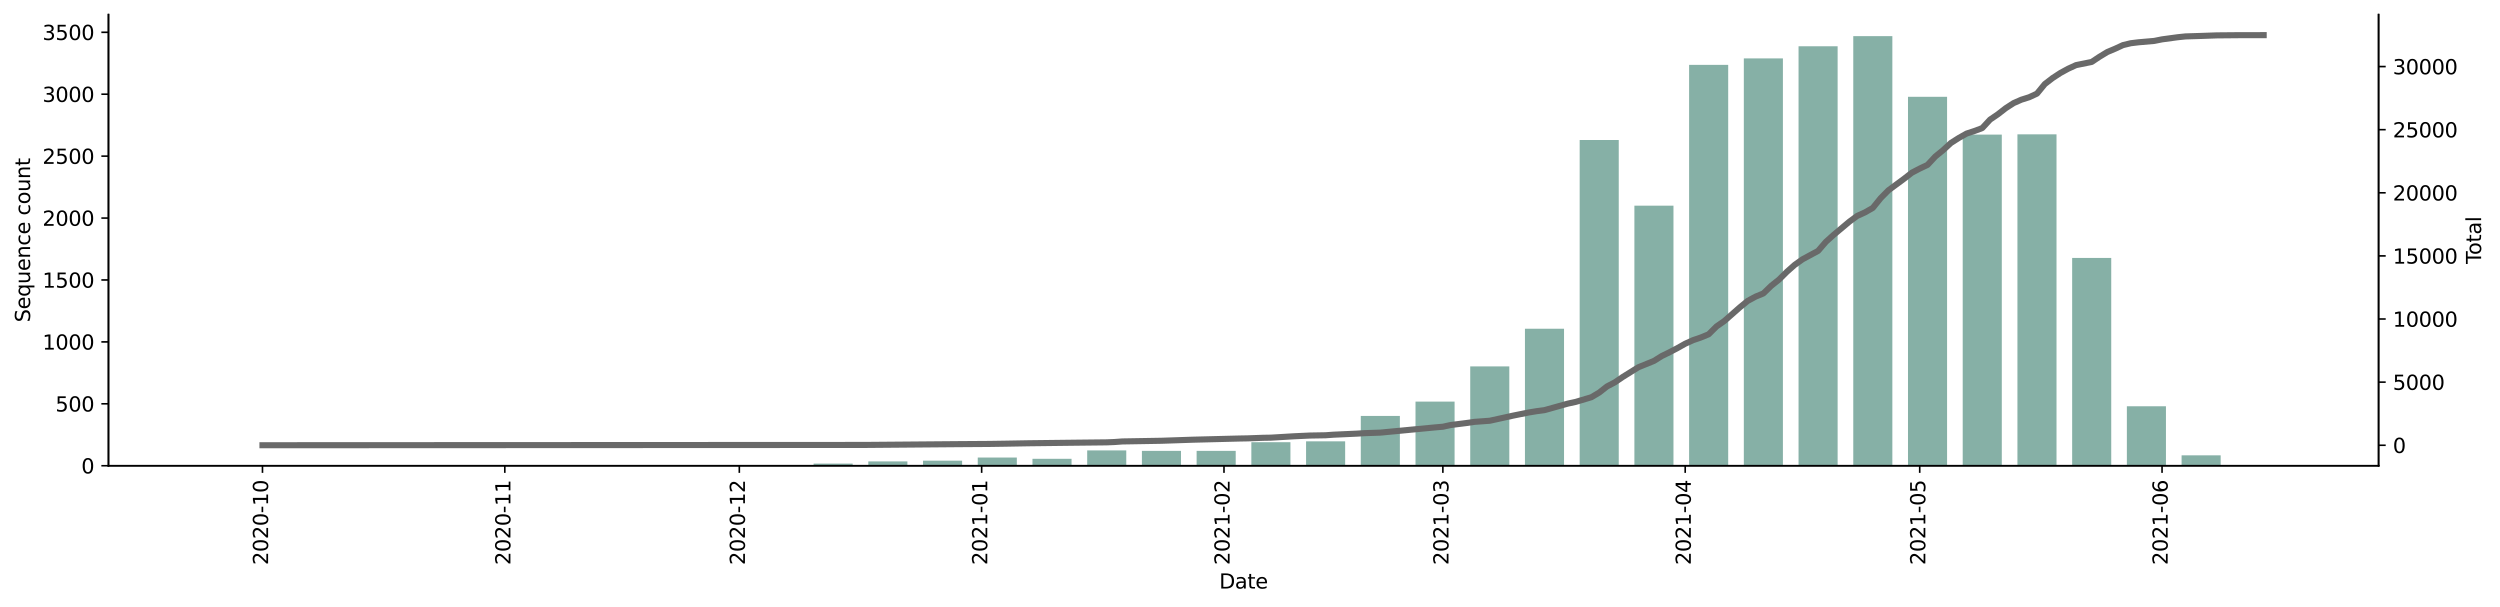 <?xml version="1.0" encoding="utf-8" standalone="no"?>
<!DOCTYPE svg PUBLIC "-//W3C//DTD SVG 1.1//EN"
  "http://www.w3.org/Graphics/SVG/1.1/DTD/svg11.dtd">
<svg height="298.621pt" version="1.1" viewBox="0 0 1229.019 298.621" width="1229.019pt" xmlns="http://www.w3.org/2000/svg" xmlns:xlink="http://www.w3.org/1999/xlink">
 <defs>
  <style type="text/css">*{stroke-linecap:butt;stroke-linejoin:round;}</style>
 </defs>
 <g id="figure_1">
  <g id="patch_1">
   <path d="M 0 298.621 
L 1229.019 298.621 
L 1229.019 0 
L 0 0 
z
" style="fill:#ffffff;"/>
  </g>
  <g id="axes_1">
   <g id="patch_2">
    <path d="M 53.328 228.96 
L 1169.328 228.96 
L 1169.328 7.2 
L 53.328 7.2 
z
" style="fill:#ffffff;"/>
   </g>
   <g id="patch_3">
    <path clip-path="url(#p6e63b4d09f)" d="M 104.055 228.96 
L 123.27 228.96 
L 123.27 228.899 
L 104.055 228.899 
z
" style="fill:#86b0a6;"/>
   </g>
   <g id="patch_4">
    <path clip-path="url(#p6e63b4d09f)" d="M 157.857 228.96 
L 177.072 228.96 
L 177.072 228.899 
L 157.857 228.899 
z
" style="fill:#86b0a6;"/>
   </g>
   <g id="patch_5">
    <path clip-path="url(#p6e63b4d09f)" d="M 211.659 228.96 
L 230.874 228.96 
L 230.874 228.899 
L 211.659 228.899 
z
" style="fill:#86b0a6;"/>
   </g>
   <g id="patch_6">
    <path clip-path="url(#p6e63b4d09f)" d="M 238.56 228.96 
L 257.774 228.96 
L 257.774 228.899 
L 238.56 228.899 
z
" style="fill:#86b0a6;"/>
   </g>
   <g id="patch_7">
    <path clip-path="url(#p6e63b4d09f)" d="M 292.361 228.96 
L 311.576 228.96 
L 311.576 228.777 
L 292.361 228.777 
z
" style="fill:#86b0a6;"/>
   </g>
   <g id="patch_8">
    <path clip-path="url(#p6e63b4d09f)" d="M 346.163 228.96 
L 365.378 228.96 
L 365.378 228.838 
L 346.163 228.838 
z
" style="fill:#86b0a6;"/>
   </g>
   <g id="patch_9">
    <path clip-path="url(#p6e63b4d09f)" d="M 373.064 228.96 
L 392.279 228.96 
L 392.279 228.838 
L 373.064 228.838 
z
" style="fill:#86b0a6;"/>
   </g>
   <g id="patch_10">
    <path clip-path="url(#p6e63b4d09f)" d="M 399.964 228.96 
L 419.179 228.96 
L 419.179 227.925 
L 399.964 227.925 
z
" style="fill:#86b0a6;"/>
   </g>
   <g id="patch_11">
    <path clip-path="url(#p6e63b4d09f)" d="M 426.865 228.96 
L 446.08 228.96 
L 446.08 226.829 
L 426.865 226.829 
z
" style="fill:#86b0a6;"/>
   </g>
   <g id="patch_12">
    <path clip-path="url(#p6e63b4d09f)" d="M 453.766 228.96 
L 472.981 228.96 
L 472.981 226.464 
L 453.766 226.464 
z
" style="fill:#86b0a6;"/>
   </g>
   <g id="patch_13">
    <path clip-path="url(#p6e63b4d09f)" d="M 480.667 228.96 
L 499.882 228.96 
L 499.882 224.942 
L 480.667 224.942 
z
" style="fill:#86b0a6;"/>
   </g>
   <g id="patch_14">
    <path clip-path="url(#p6e63b4d09f)" d="M 507.568 228.96 
L 526.783 228.96 
L 526.783 225.551 
L 507.568 225.551 
z
" style="fill:#86b0a6;"/>
   </g>
   <g id="patch_15">
    <path clip-path="url(#p6e63b4d09f)" d="M 534.469 228.96 
L 553.683 228.96 
L 553.683 221.411 
L 534.469 221.411 
z
" style="fill:#86b0a6;"/>
   </g>
   <g id="patch_16">
    <path clip-path="url(#p6e63b4d09f)" d="M 561.369 228.96 
L 580.584 228.96 
L 580.584 221.654 
L 561.369 221.654 
z
" style="fill:#86b0a6;"/>
   </g>
   <g id="patch_17">
    <path clip-path="url(#p6e63b4d09f)" d="M 588.27 228.96 
L 607.485 228.96 
L 607.485 221.654 
L 588.27 221.654 
z
" style="fill:#86b0a6;"/>
   </g>
   <g id="patch_18">
    <path clip-path="url(#p6e63b4d09f)" d="M 615.171 228.96 
L 634.386 228.96 
L 634.386 217.392 
L 615.171 217.392 
z
" style="fill:#86b0a6;"/>
   </g>
   <g id="patch_19">
    <path clip-path="url(#p6e63b4d09f)" d="M 642.072 228.96 
L 661.287 228.96 
L 661.287 216.966 
L 642.072 216.966 
z
" style="fill:#86b0a6;"/>
   </g>
   <g id="patch_20">
    <path clip-path="url(#p6e63b4d09f)" d="M 668.973 228.96 
L 688.188 228.96 
L 688.188 204.485 
L 668.973 204.485 
z
" style="fill:#86b0a6;"/>
   </g>
   <g id="patch_21">
    <path clip-path="url(#p6e63b4d09f)" d="M 695.874 228.96 
L 715.088 228.96 
L 715.088 197.423 
L 695.874 197.423 
z
" style="fill:#86b0a6;"/>
   </g>
   <g id="patch_22">
    <path clip-path="url(#p6e63b4d09f)" d="M 722.774 228.96 
L 741.989 228.96 
L 741.989 180.133 
L 722.774 180.133 
z
" style="fill:#86b0a6;"/>
   </g>
   <g id="patch_23">
    <path clip-path="url(#p6e63b4d09f)" d="M 749.675 228.96 
L 768.89 228.96 
L 768.89 161.624 
L 749.675 161.624 
z
" style="fill:#86b0a6;"/>
   </g>
   <g id="patch_24">
    <path clip-path="url(#p6e63b4d09f)" d="M 776.576 228.96 
L 795.791 228.96 
L 795.791 68.84 
L 776.576 68.84 
z
" style="fill:#86b0a6;"/>
   </g>
   <g id="patch_25">
    <path clip-path="url(#p6e63b4d09f)" d="M 803.477 228.96 
L 822.692 228.96 
L 822.692 101.108 
L 803.477 101.108 
z
" style="fill:#86b0a6;"/>
   </g>
   <g id="patch_26">
    <path clip-path="url(#p6e63b4d09f)" d="M 830.378 228.96 
L 849.593 228.96 
L 849.593 31.885 
L 830.378 31.885 
z
" style="fill:#86b0a6;"/>
   </g>
   <g id="patch_27">
    <path clip-path="url(#p6e63b4d09f)" d="M 857.279 228.96 
L 876.493 228.96 
L 876.493 28.719 
L 857.279 28.719 
z
" style="fill:#86b0a6;"/>
   </g>
   <g id="patch_28">
    <path clip-path="url(#p6e63b4d09f)" d="M 884.179 228.96 
L 903.394 228.96 
L 903.394 22.752 
L 884.179 22.752 
z
" style="fill:#86b0a6;"/>
   </g>
   <g id="patch_29">
    <path clip-path="url(#p6e63b4d09f)" d="M 911.08 228.96 
L 930.295 228.96 
L 930.295 17.76 
L 911.08 17.76 
z
" style="fill:#86b0a6;"/>
   </g>
   <g id="patch_30">
    <path clip-path="url(#p6e63b4d09f)" d="M 937.981 228.96 
L 957.196 228.96 
L 957.196 47.592 
L 937.981 47.592 
z
" style="fill:#86b0a6;"/>
   </g>
   <g id="patch_31">
    <path clip-path="url(#p6e63b4d09f)" d="M 964.882 228.96 
L 984.097 228.96 
L 984.097 66.161 
L 964.882 66.161 
z
" style="fill:#86b0a6;"/>
   </g>
   <g id="patch_32">
    <path clip-path="url(#p6e63b4d09f)" d="M 991.783 228.96 
L 1010.998 228.96 
L 1010.998 66.04 
L 991.783 66.04 
z
" style="fill:#86b0a6;"/>
   </g>
   <g id="patch_33">
    <path clip-path="url(#p6e63b4d09f)" d="M 1018.683 228.96 
L 1037.898 228.96 
L 1037.898 126.8 
L 1018.683 126.8 
z
" style="fill:#86b0a6;"/>
   </g>
   <g id="patch_34">
    <path clip-path="url(#p6e63b4d09f)" d="M 1045.584 228.96 
L 1064.799 228.96 
L 1064.799 199.737 
L 1045.584 199.737 
z
" style="fill:#86b0a6;"/>
   </g>
   <g id="patch_35">
    <path clip-path="url(#p6e63b4d09f)" d="M 1072.485 228.96 
L 1091.7 228.96 
L 1091.7 223.846 
L 1072.485 223.846 
z
" style="fill:#86b0a6;"/>
   </g>
   <g id="patch_36">
    <path clip-path="url(#p6e63b4d09f)" d="M 1099.386 228.96 
L 1118.601 228.96 
L 1118.601 228.899 
L 1099.386 228.899 
z
" style="fill:#86b0a6;"/>
   </g>
   <g id="matplotlib.axis_1">
    <g id="xtick_1">
     <g id="line2d_1">
      <defs>
       <path d="M 0 0 
L 0 3.5 
" id="mfb4fea7444" style="stroke:#000000;stroke-width:0.8;"/>
      </defs>
      <g>
       <use style="stroke:#000000;stroke-width:0.8;" x="129.035" xlink:href="#mfb4fea7444" y="228.96"/>
      </g>
     </g>
     <g id="text_1">
      <!-- 2020-10 -->
      <g transform="translate(131.794 277.743)rotate(-90)scale(0.1 -0.1)">
       <defs>
        <path d="M 1228 531 
L 3431 531 
L 3431 0 
L 469 0 
L 469 531 
Q 828 903 1448 1529 
Q 2069 2156 2228 2338 
Q 2531 2678 2651 2914 
Q 2772 3150 2772 3378 
Q 2772 3750 2511 3984 
Q 2250 4219 1831 4219 
Q 1534 4219 1204 4116 
Q 875 4013 500 3803 
L 500 4441 
Q 881 4594 1212 4672 
Q 1544 4750 1819 4750 
Q 2544 4750 2975 4387 
Q 3406 4025 3406 3419 
Q 3406 3131 3298 2873 
Q 3191 2616 2906 2266 
Q 2828 2175 2409 1742 
Q 1991 1309 1228 531 
z
" id="DejaVuSans-32" transform="scale(0.016)"/>
        <path d="M 2034 4250 
Q 1547 4250 1301 3770 
Q 1056 3291 1056 2328 
Q 1056 1369 1301 889 
Q 1547 409 2034 409 
Q 2525 409 2770 889 
Q 3016 1369 3016 2328 
Q 3016 3291 2770 3770 
Q 2525 4250 2034 4250 
z
M 2034 4750 
Q 2819 4750 3233 4129 
Q 3647 3509 3647 2328 
Q 3647 1150 3233 529 
Q 2819 -91 2034 -91 
Q 1250 -91 836 529 
Q 422 1150 422 2328 
Q 422 3509 836 4129 
Q 1250 4750 2034 4750 
z
" id="DejaVuSans-30" transform="scale(0.016)"/>
        <path d="M 313 2009 
L 1997 2009 
L 1997 1497 
L 313 1497 
L 313 2009 
z
" id="DejaVuSans-2d" transform="scale(0.016)"/>
        <path d="M 794 531 
L 1825 531 
L 1825 4091 
L 703 3866 
L 703 4441 
L 1819 4666 
L 2450 4666 
L 2450 531 
L 3481 531 
L 3481 0 
L 794 0 
L 794 531 
z
" id="DejaVuSans-31" transform="scale(0.016)"/>
       </defs>
       <use xlink:href="#DejaVuSans-32"/>
       <use x="63.623" xlink:href="#DejaVuSans-30"/>
       <use x="127.246" xlink:href="#DejaVuSans-32"/>
       <use x="190.869" xlink:href="#DejaVuSans-30"/>
       <use x="254.492" xlink:href="#DejaVuSans-2d"/>
       <use x="290.576" xlink:href="#DejaVuSans-31"/>
       <use x="354.199" xlink:href="#DejaVuSans-30"/>
      </g>
     </g>
    </g>
    <g id="xtick_2">
     <g id="line2d_2">
      <g>
       <use style="stroke:#000000;stroke-width:0.8;" x="248.167" xlink:href="#mfb4fea7444" y="228.96"/>
      </g>
     </g>
     <g id="text_2">
      <!-- 2020-11 -->
      <g transform="translate(250.926 277.743)rotate(-90)scale(0.1 -0.1)">
       <use xlink:href="#DejaVuSans-32"/>
       <use x="63.623" xlink:href="#DejaVuSans-30"/>
       <use x="127.246" xlink:href="#DejaVuSans-32"/>
       <use x="190.869" xlink:href="#DejaVuSans-30"/>
       <use x="254.492" xlink:href="#DejaVuSans-2d"/>
       <use x="290.576" xlink:href="#DejaVuSans-31"/>
       <use x="354.199" xlink:href="#DejaVuSans-31"/>
      </g>
     </g>
    </g>
    <g id="xtick_3">
     <g id="line2d_3">
      <g>
       <use style="stroke:#000000;stroke-width:0.8;" x="363.456" xlink:href="#mfb4fea7444" y="228.96"/>
      </g>
     </g>
     <g id="text_3">
      <!-- 2020-12 -->
      <g transform="translate(366.216 277.743)rotate(-90)scale(0.1 -0.1)">
       <use xlink:href="#DejaVuSans-32"/>
       <use x="63.623" xlink:href="#DejaVuSans-30"/>
       <use x="127.246" xlink:href="#DejaVuSans-32"/>
       <use x="190.869" xlink:href="#DejaVuSans-30"/>
       <use x="254.492" xlink:href="#DejaVuSans-2d"/>
       <use x="290.576" xlink:href="#DejaVuSans-31"/>
       <use x="354.199" xlink:href="#DejaVuSans-32"/>
      </g>
     </g>
    </g>
    <g id="xtick_4">
     <g id="line2d_4">
      <g>
       <use style="stroke:#000000;stroke-width:0.8;" x="482.588" xlink:href="#mfb4fea7444" y="228.96"/>
      </g>
     </g>
     <g id="text_4">
      <!-- 2021-01 -->
      <g transform="translate(485.348 277.743)rotate(-90)scale(0.1 -0.1)">
       <use xlink:href="#DejaVuSans-32"/>
       <use x="63.623" xlink:href="#DejaVuSans-30"/>
       <use x="127.246" xlink:href="#DejaVuSans-32"/>
       <use x="190.869" xlink:href="#DejaVuSans-31"/>
       <use x="254.492" xlink:href="#DejaVuSans-2d"/>
       <use x="290.576" xlink:href="#DejaVuSans-30"/>
       <use x="354.199" xlink:href="#DejaVuSans-31"/>
      </g>
     </g>
    </g>
    <g id="xtick_5">
     <g id="line2d_5">
      <g>
       <use style="stroke:#000000;stroke-width:0.8;" x="601.721" xlink:href="#mfb4fea7444" y="228.96"/>
      </g>
     </g>
     <g id="text_5">
      <!-- 2021-02 -->
      <g transform="translate(604.48 277.743)rotate(-90)scale(0.1 -0.1)">
       <use xlink:href="#DejaVuSans-32"/>
       <use x="63.623" xlink:href="#DejaVuSans-30"/>
       <use x="127.246" xlink:href="#DejaVuSans-32"/>
       <use x="190.869" xlink:href="#DejaVuSans-31"/>
       <use x="254.492" xlink:href="#DejaVuSans-2d"/>
       <use x="290.576" xlink:href="#DejaVuSans-30"/>
       <use x="354.199" xlink:href="#DejaVuSans-32"/>
      </g>
     </g>
    </g>
    <g id="xtick_6">
     <g id="line2d_6">
      <g>
       <use style="stroke:#000000;stroke-width:0.8;" x="709.324" xlink:href="#mfb4fea7444" y="228.96"/>
      </g>
     </g>
     <g id="text_6">
      <!-- 2021-03 -->
      <g transform="translate(712.083 277.743)rotate(-90)scale(0.1 -0.1)">
       <defs>
        <path d="M 2597 2516 
Q 3050 2419 3304 2112 
Q 3559 1806 3559 1356 
Q 3559 666 3084 287 
Q 2609 -91 1734 -91 
Q 1441 -91 1130 -33 
Q 819 25 488 141 
L 488 750 
Q 750 597 1062 519 
Q 1375 441 1716 441 
Q 2309 441 2620 675 
Q 2931 909 2931 1356 
Q 2931 1769 2642 2001 
Q 2353 2234 1838 2234 
L 1294 2234 
L 1294 2753 
L 1863 2753 
Q 2328 2753 2575 2939 
Q 2822 3125 2822 3475 
Q 2822 3834 2567 4026 
Q 2313 4219 1838 4219 
Q 1578 4219 1281 4162 
Q 984 4106 628 3988 
L 628 4550 
Q 988 4650 1302 4700 
Q 1616 4750 1894 4750 
Q 2613 4750 3031 4423 
Q 3450 4097 3450 3541 
Q 3450 3153 3228 2886 
Q 3006 2619 2597 2516 
z
" id="DejaVuSans-33" transform="scale(0.016)"/>
       </defs>
       <use xlink:href="#DejaVuSans-32"/>
       <use x="63.623" xlink:href="#DejaVuSans-30"/>
       <use x="127.246" xlink:href="#DejaVuSans-32"/>
       <use x="190.869" xlink:href="#DejaVuSans-31"/>
       <use x="254.492" xlink:href="#DejaVuSans-2d"/>
       <use x="290.576" xlink:href="#DejaVuSans-30"/>
       <use x="354.199" xlink:href="#DejaVuSans-33"/>
      </g>
     </g>
    </g>
    <g id="xtick_7">
     <g id="line2d_7">
      <g>
       <use style="stroke:#000000;stroke-width:0.8;" x="828.456" xlink:href="#mfb4fea7444" y="228.96"/>
      </g>
     </g>
     <g id="text_7">
      <!-- 2021-04 -->
      <g transform="translate(831.216 277.743)rotate(-90)scale(0.1 -0.1)">
       <defs>
        <path d="M 2419 4116 
L 825 1625 
L 2419 1625 
L 2419 4116 
z
M 2253 4666 
L 3047 4666 
L 3047 1625 
L 3713 1625 
L 3713 1100 
L 3047 1100 
L 3047 0 
L 2419 0 
L 2419 1100 
L 313 1100 
L 313 1709 
L 2253 4666 
z
" id="DejaVuSans-34" transform="scale(0.016)"/>
       </defs>
       <use xlink:href="#DejaVuSans-32"/>
       <use x="63.623" xlink:href="#DejaVuSans-30"/>
       <use x="127.246" xlink:href="#DejaVuSans-32"/>
       <use x="190.869" xlink:href="#DejaVuSans-31"/>
       <use x="254.492" xlink:href="#DejaVuSans-2d"/>
       <use x="290.576" xlink:href="#DejaVuSans-30"/>
       <use x="354.199" xlink:href="#DejaVuSans-34"/>
      </g>
     </g>
    </g>
    <g id="xtick_8">
     <g id="line2d_8">
      <g>
       <use style="stroke:#000000;stroke-width:0.8;" x="943.745" xlink:href="#mfb4fea7444" y="228.96"/>
      </g>
     </g>
     <g id="text_8">
      <!-- 2021-05 -->
      <g transform="translate(946.505 277.743)rotate(-90)scale(0.1 -0.1)">
       <defs>
        <path d="M 691 4666 
L 3169 4666 
L 3169 4134 
L 1269 4134 
L 1269 2991 
Q 1406 3038 1543 3061 
Q 1681 3084 1819 3084 
Q 2600 3084 3056 2656 
Q 3513 2228 3513 1497 
Q 3513 744 3044 326 
Q 2575 -91 1722 -91 
Q 1428 -91 1123 -41 
Q 819 9 494 109 
L 494 744 
Q 775 591 1075 516 
Q 1375 441 1709 441 
Q 2250 441 2565 725 
Q 2881 1009 2881 1497 
Q 2881 1984 2565 2268 
Q 2250 2553 1709 2553 
Q 1456 2553 1204 2497 
Q 953 2441 691 2322 
L 691 4666 
z
" id="DejaVuSans-35" transform="scale(0.016)"/>
       </defs>
       <use xlink:href="#DejaVuSans-32"/>
       <use x="63.623" xlink:href="#DejaVuSans-30"/>
       <use x="127.246" xlink:href="#DejaVuSans-32"/>
       <use x="190.869" xlink:href="#DejaVuSans-31"/>
       <use x="254.492" xlink:href="#DejaVuSans-2d"/>
       <use x="290.576" xlink:href="#DejaVuSans-30"/>
       <use x="354.199" xlink:href="#DejaVuSans-35"/>
      </g>
     </g>
    </g>
    <g id="xtick_9">
     <g id="line2d_9">
      <g>
       <use style="stroke:#000000;stroke-width:0.8;" x="1062.878" xlink:href="#mfb4fea7444" y="228.96"/>
      </g>
     </g>
     <g id="text_9">
      <!-- 2021-06 -->
      <g transform="translate(1065.637 277.743)rotate(-90)scale(0.1 -0.1)">
       <defs>
        <path d="M 2113 2584 
Q 1688 2584 1439 2293 
Q 1191 2003 1191 1497 
Q 1191 994 1439 701 
Q 1688 409 2113 409 
Q 2538 409 2786 701 
Q 3034 994 3034 1497 
Q 3034 2003 2786 2293 
Q 2538 2584 2113 2584 
z
M 3366 4563 
L 3366 3988 
Q 3128 4100 2886 4159 
Q 2644 4219 2406 4219 
Q 1781 4219 1451 3797 
Q 1122 3375 1075 2522 
Q 1259 2794 1537 2939 
Q 1816 3084 2150 3084 
Q 2853 3084 3261 2657 
Q 3669 2231 3669 1497 
Q 3669 778 3244 343 
Q 2819 -91 2113 -91 
Q 1303 -91 875 529 
Q 447 1150 447 2328 
Q 447 3434 972 4092 
Q 1497 4750 2381 4750 
Q 2619 4750 2861 4703 
Q 3103 4656 3366 4563 
z
" id="DejaVuSans-36" transform="scale(0.016)"/>
       </defs>
       <use xlink:href="#DejaVuSans-32"/>
       <use x="63.623" xlink:href="#DejaVuSans-30"/>
       <use x="127.246" xlink:href="#DejaVuSans-32"/>
       <use x="190.869" xlink:href="#DejaVuSans-31"/>
       <use x="254.492" xlink:href="#DejaVuSans-2d"/>
       <use x="290.576" xlink:href="#DejaVuSans-30"/>
       <use x="354.199" xlink:href="#DejaVuSans-36"/>
      </g>
     </g>
    </g>
    <g id="text_10">
     <!-- Date -->
     <g transform="translate(599.377 289.341)scale(0.1 -0.1)">
      <defs>
       <path d="M 1259 4147 
L 1259 519 
L 2022 519 
Q 2988 519 3436 956 
Q 3884 1394 3884 2338 
Q 3884 3275 3436 3711 
Q 2988 4147 2022 4147 
L 1259 4147 
z
M 628 4666 
L 1925 4666 
Q 3281 4666 3915 4102 
Q 4550 3538 4550 2338 
Q 4550 1131 3912 565 
Q 3275 0 1925 0 
L 628 0 
L 628 4666 
z
" id="DejaVuSans-44" transform="scale(0.016)"/>
       <path d="M 2194 1759 
Q 1497 1759 1228 1600 
Q 959 1441 959 1056 
Q 959 750 1161 570 
Q 1363 391 1709 391 
Q 2188 391 2477 730 
Q 2766 1069 2766 1631 
L 2766 1759 
L 2194 1759 
z
M 3341 1997 
L 3341 0 
L 2766 0 
L 2766 531 
Q 2569 213 2275 61 
Q 1981 -91 1556 -91 
Q 1019 -91 701 211 
Q 384 513 384 1019 
Q 384 1609 779 1909 
Q 1175 2209 1959 2209 
L 2766 2209 
L 2766 2266 
Q 2766 2663 2505 2880 
Q 2244 3097 1772 3097 
Q 1472 3097 1187 3025 
Q 903 2953 641 2809 
L 641 3341 
Q 956 3463 1253 3523 
Q 1550 3584 1831 3584 
Q 2591 3584 2966 3190 
Q 3341 2797 3341 1997 
z
" id="DejaVuSans-61" transform="scale(0.016)"/>
       <path d="M 1172 4494 
L 1172 3500 
L 2356 3500 
L 2356 3053 
L 1172 3053 
L 1172 1153 
Q 1172 725 1289 603 
Q 1406 481 1766 481 
L 2356 481 
L 2356 0 
L 1766 0 
Q 1100 0 847 248 
Q 594 497 594 1153 
L 594 3053 
L 172 3053 
L 172 3500 
L 594 3500 
L 594 4494 
L 1172 4494 
z
" id="DejaVuSans-74" transform="scale(0.016)"/>
       <path d="M 3597 1894 
L 3597 1613 
L 953 1613 
Q 991 1019 1311 708 
Q 1631 397 2203 397 
Q 2534 397 2845 478 
Q 3156 559 3463 722 
L 3463 178 
Q 3153 47 2828 -22 
Q 2503 -91 2169 -91 
Q 1331 -91 842 396 
Q 353 884 353 1716 
Q 353 2575 817 3079 
Q 1281 3584 2069 3584 
Q 2775 3584 3186 3129 
Q 3597 2675 3597 1894 
z
M 3022 2063 
Q 3016 2534 2758 2815 
Q 2500 3097 2075 3097 
Q 1594 3097 1305 2825 
Q 1016 2553 972 2059 
L 3022 2063 
z
" id="DejaVuSans-65" transform="scale(0.016)"/>
      </defs>
      <use xlink:href="#DejaVuSans-44"/>
      <use x="77.002" xlink:href="#DejaVuSans-61"/>
      <use x="138.281" xlink:href="#DejaVuSans-74"/>
      <use x="177.49" xlink:href="#DejaVuSans-65"/>
     </g>
    </g>
   </g>
   <g id="matplotlib.axis_2">
    <g id="ytick_1">
     <g id="line2d_10">
      <defs>
       <path d="M 0 0 
L -3.5 0 
" id="mb3be2b5bc4" style="stroke:#000000;stroke-width:0.8;"/>
      </defs>
      <g>
       <use style="stroke:#000000;stroke-width:0.8;" x="53.328" xlink:href="#mb3be2b5bc4" y="228.96"/>
      </g>
     </g>
     <g id="text_11">
      <!-- 0 -->
      <g transform="translate(39.966 232.759)scale(0.1 -0.1)">
       <use xlink:href="#DejaVuSans-30"/>
      </g>
     </g>
    </g>
    <g id="ytick_2">
     <g id="line2d_11">
      <g>
       <use style="stroke:#000000;stroke-width:0.8;" x="53.328" xlink:href="#mb3be2b5bc4" y="198.519"/>
      </g>
     </g>
     <g id="text_12">
      <!-- 500 -->
      <g transform="translate(27.241 202.318)scale(0.1 -0.1)">
       <use xlink:href="#DejaVuSans-35"/>
       <use x="63.623" xlink:href="#DejaVuSans-30"/>
       <use x="127.246" xlink:href="#DejaVuSans-30"/>
      </g>
     </g>
    </g>
    <g id="ytick_3">
     <g id="line2d_12">
      <g>
       <use style="stroke:#000000;stroke-width:0.8;" x="53.328" xlink:href="#mb3be2b5bc4" y="168.078"/>
      </g>
     </g>
     <g id="text_13">
      <!-- 1000 -->
      <g transform="translate(20.878 171.877)scale(0.1 -0.1)">
       <use xlink:href="#DejaVuSans-31"/>
       <use x="63.623" xlink:href="#DejaVuSans-30"/>
       <use x="127.246" xlink:href="#DejaVuSans-30"/>
       <use x="190.869" xlink:href="#DejaVuSans-30"/>
      </g>
     </g>
    </g>
    <g id="ytick_4">
     <g id="line2d_13">
      <g>
       <use style="stroke:#000000;stroke-width:0.8;" x="53.328" xlink:href="#mb3be2b5bc4" y="137.637"/>
      </g>
     </g>
     <g id="text_14">
      <!-- 1500 -->
      <g transform="translate(20.878 141.436)scale(0.1 -0.1)">
       <use xlink:href="#DejaVuSans-31"/>
       <use x="63.623" xlink:href="#DejaVuSans-35"/>
       <use x="127.246" xlink:href="#DejaVuSans-30"/>
       <use x="190.869" xlink:href="#DejaVuSans-30"/>
      </g>
     </g>
    </g>
    <g id="ytick_5">
     <g id="line2d_14">
      <g>
       <use style="stroke:#000000;stroke-width:0.8;" x="53.328" xlink:href="#mb3be2b5bc4" y="107.196"/>
      </g>
     </g>
     <g id="text_15">
      <!-- 2000 -->
      <g transform="translate(20.878 110.995)scale(0.1 -0.1)">
       <use xlink:href="#DejaVuSans-32"/>
       <use x="63.623" xlink:href="#DejaVuSans-30"/>
       <use x="127.246" xlink:href="#DejaVuSans-30"/>
       <use x="190.869" xlink:href="#DejaVuSans-30"/>
      </g>
     </g>
    </g>
    <g id="ytick_6">
     <g id="line2d_15">
      <g>
       <use style="stroke:#000000;stroke-width:0.8;" x="53.328" xlink:href="#mb3be2b5bc4" y="76.755"/>
      </g>
     </g>
     <g id="text_16">
      <!-- 2500 -->
      <g transform="translate(20.878 80.554)scale(0.1 -0.1)">
       <use xlink:href="#DejaVuSans-32"/>
       <use x="63.623" xlink:href="#DejaVuSans-35"/>
       <use x="127.246" xlink:href="#DejaVuSans-30"/>
       <use x="190.869" xlink:href="#DejaVuSans-30"/>
      </g>
     </g>
    </g>
    <g id="ytick_7">
     <g id="line2d_16">
      <g>
       <use style="stroke:#000000;stroke-width:0.8;" x="53.328" xlink:href="#mb3be2b5bc4" y="46.314"/>
      </g>
     </g>
     <g id="text_17">
      <!-- 3000 -->
      <g transform="translate(20.878 50.113)scale(0.1 -0.1)">
       <use xlink:href="#DejaVuSans-33"/>
       <use x="63.623" xlink:href="#DejaVuSans-30"/>
       <use x="127.246" xlink:href="#DejaVuSans-30"/>
       <use x="190.869" xlink:href="#DejaVuSans-30"/>
      </g>
     </g>
    </g>
    <g id="ytick_8">
     <g id="line2d_17">
      <g>
       <use style="stroke:#000000;stroke-width:0.8;" x="53.328" xlink:href="#mb3be2b5bc4" y="15.873"/>
      </g>
     </g>
     <g id="text_18">
      <!-- 3500 -->
      <g transform="translate(20.878 19.672)scale(0.1 -0.1)">
       <use xlink:href="#DejaVuSans-33"/>
       <use x="63.623" xlink:href="#DejaVuSans-35"/>
       <use x="127.246" xlink:href="#DejaVuSans-30"/>
       <use x="190.869" xlink:href="#DejaVuSans-30"/>
      </g>
     </g>
    </g>
    <g id="text_19">
     <!-- Sequence count -->
     <g transform="translate(14.798 158.44)rotate(-90)scale(0.1 -0.1)">
      <defs>
       <path d="M 3425 4513 
L 3425 3897 
Q 3066 4069 2747 4153 
Q 2428 4238 2131 4238 
Q 1616 4238 1336 4038 
Q 1056 3838 1056 3469 
Q 1056 3159 1242 3001 
Q 1428 2844 1947 2747 
L 2328 2669 
Q 3034 2534 3370 2195 
Q 3706 1856 3706 1288 
Q 3706 609 3251 259 
Q 2797 -91 1919 -91 
Q 1588 -91 1214 -16 
Q 841 59 441 206 
L 441 856 
Q 825 641 1194 531 
Q 1563 422 1919 422 
Q 2459 422 2753 634 
Q 3047 847 3047 1241 
Q 3047 1584 2836 1778 
Q 2625 1972 2144 2069 
L 1759 2144 
Q 1053 2284 737 2584 
Q 422 2884 422 3419 
Q 422 4038 858 4394 
Q 1294 4750 2059 4750 
Q 2388 4750 2728 4690 
Q 3069 4631 3425 4513 
z
" id="DejaVuSans-53" transform="scale(0.016)"/>
       <path d="M 947 1747 
Q 947 1113 1208 752 
Q 1469 391 1925 391 
Q 2381 391 2643 752 
Q 2906 1113 2906 1747 
Q 2906 2381 2643 2742 
Q 2381 3103 1925 3103 
Q 1469 3103 1208 2742 
Q 947 2381 947 1747 
z
M 2906 525 
Q 2725 213 2448 61 
Q 2172 -91 1784 -91 
Q 1150 -91 751 415 
Q 353 922 353 1747 
Q 353 2572 751 3078 
Q 1150 3584 1784 3584 
Q 2172 3584 2448 3432 
Q 2725 3281 2906 2969 
L 2906 3500 
L 3481 3500 
L 3481 -1331 
L 2906 -1331 
L 2906 525 
z
" id="DejaVuSans-71" transform="scale(0.016)"/>
       <path d="M 544 1381 
L 544 3500 
L 1119 3500 
L 1119 1403 
Q 1119 906 1312 657 
Q 1506 409 1894 409 
Q 2359 409 2629 706 
Q 2900 1003 2900 1516 
L 2900 3500 
L 3475 3500 
L 3475 0 
L 2900 0 
L 2900 538 
Q 2691 219 2414 64 
Q 2138 -91 1772 -91 
Q 1169 -91 856 284 
Q 544 659 544 1381 
z
M 1991 3584 
L 1991 3584 
z
" id="DejaVuSans-75" transform="scale(0.016)"/>
       <path d="M 3513 2113 
L 3513 0 
L 2938 0 
L 2938 2094 
Q 2938 2591 2744 2837 
Q 2550 3084 2163 3084 
Q 1697 3084 1428 2787 
Q 1159 2491 1159 1978 
L 1159 0 
L 581 0 
L 581 3500 
L 1159 3500 
L 1159 2956 
Q 1366 3272 1645 3428 
Q 1925 3584 2291 3584 
Q 2894 3584 3203 3211 
Q 3513 2838 3513 2113 
z
" id="DejaVuSans-6e" transform="scale(0.016)"/>
       <path d="M 3122 3366 
L 3122 2828 
Q 2878 2963 2633 3030 
Q 2388 3097 2138 3097 
Q 1578 3097 1268 2742 
Q 959 2388 959 1747 
Q 959 1106 1268 751 
Q 1578 397 2138 397 
Q 2388 397 2633 464 
Q 2878 531 3122 666 
L 3122 134 
Q 2881 22 2623 -34 
Q 2366 -91 2075 -91 
Q 1284 -91 818 406 
Q 353 903 353 1747 
Q 353 2603 823 3093 
Q 1294 3584 2113 3584 
Q 2378 3584 2631 3529 
Q 2884 3475 3122 3366 
z
" id="DejaVuSans-63" transform="scale(0.016)"/>
       <path id="DejaVuSans-20" transform="scale(0.016)"/>
       <path d="M 1959 3097 
Q 1497 3097 1228 2736 
Q 959 2375 959 1747 
Q 959 1119 1226 758 
Q 1494 397 1959 397 
Q 2419 397 2687 759 
Q 2956 1122 2956 1747 
Q 2956 2369 2687 2733 
Q 2419 3097 1959 3097 
z
M 1959 3584 
Q 2709 3584 3137 3096 
Q 3566 2609 3566 1747 
Q 3566 888 3137 398 
Q 2709 -91 1959 -91 
Q 1206 -91 779 398 
Q 353 888 353 1747 
Q 353 2609 779 3096 
Q 1206 3584 1959 3584 
z
" id="DejaVuSans-6f" transform="scale(0.016)"/>
      </defs>
      <use xlink:href="#DejaVuSans-53"/>
      <use x="63.477" xlink:href="#DejaVuSans-65"/>
      <use x="125" xlink:href="#DejaVuSans-71"/>
      <use x="188.477" xlink:href="#DejaVuSans-75"/>
      <use x="251.855" xlink:href="#DejaVuSans-65"/>
      <use x="313.379" xlink:href="#DejaVuSans-6e"/>
      <use x="376.758" xlink:href="#DejaVuSans-63"/>
      <use x="431.738" xlink:href="#DejaVuSans-65"/>
      <use x="493.262" xlink:href="#DejaVuSans-20"/>
      <use x="525.049" xlink:href="#DejaVuSans-63"/>
      <use x="580.029" xlink:href="#DejaVuSans-6f"/>
      <use x="641.211" xlink:href="#DejaVuSans-75"/>
      <use x="704.59" xlink:href="#DejaVuSans-6e"/>
      <use x="767.969" xlink:href="#DejaVuSans-74"/>
     </g>
    </g>
   </g>
   <g id="patch_37">
    <path d="M 53.328 228.96 
L 53.328 7.2 
" style="fill:none;stroke:#000000;stroke-linecap:square;stroke-linejoin:miter;stroke-width:0.8;"/>
   </g>
   <g id="patch_38">
    <path d="M 1169.328 228.96 
L 1169.328 7.2 
" style="fill:none;stroke:#000000;stroke-linecap:square;stroke-linejoin:miter;stroke-width:0.8;"/>
   </g>
   <g id="patch_39">
    <path d="M 53.328 228.96 
L 1169.328 228.96 
" style="fill:none;stroke:#000000;stroke-linecap:square;stroke-linejoin:miter;stroke-width:0.8;"/>
   </g>
  </g>
  <g id="axes_2">
   <g id="matplotlib.axis_3">
    <g id="ytick_9">
     <g id="line2d_18">
      <defs>
       <path d="M 0 0 
L 3.5 0 
" id="mefb735df0f" style="stroke:#000000;stroke-width:0.8;"/>
      </defs>
      <g>
       <use style="stroke:#000000;stroke-width:0.8;" x="1169.328" xlink:href="#mefb735df0f" y="218.886"/>
      </g>
     </g>
     <g id="text_20">
      <!-- 0 -->
      <g transform="translate(1176.328 222.685)scale(0.1 -0.1)">
       <use xlink:href="#DejaVuSans-30"/>
      </g>
     </g>
    </g>
    <g id="ytick_10">
     <g id="line2d_19">
      <g>
       <use style="stroke:#000000;stroke-width:0.8;" x="1169.328" xlink:href="#mefb735df0f" y="187.859"/>
      </g>
     </g>
     <g id="text_21">
      <!-- 5000 -->
      <g transform="translate(1176.328 191.659)scale(0.1 -0.1)">
       <use xlink:href="#DejaVuSans-35"/>
       <use x="63.623" xlink:href="#DejaVuSans-30"/>
       <use x="127.246" xlink:href="#DejaVuSans-30"/>
       <use x="190.869" xlink:href="#DejaVuSans-30"/>
      </g>
     </g>
    </g>
    <g id="ytick_11">
     <g id="line2d_20">
      <g>
       <use style="stroke:#000000;stroke-width:0.8;" x="1169.328" xlink:href="#mefb735df0f" y="156.833"/>
      </g>
     </g>
     <g id="text_22">
      <!-- 10000 -->
      <g transform="translate(1176.328 160.632)scale(0.1 -0.1)">
       <use xlink:href="#DejaVuSans-31"/>
       <use x="63.623" xlink:href="#DejaVuSans-30"/>
       <use x="127.246" xlink:href="#DejaVuSans-30"/>
       <use x="190.869" xlink:href="#DejaVuSans-30"/>
       <use x="254.492" xlink:href="#DejaVuSans-30"/>
      </g>
     </g>
    </g>
    <g id="ytick_12">
     <g id="line2d_21">
      <g>
       <use style="stroke:#000000;stroke-width:0.8;" x="1169.328" xlink:href="#mefb735df0f" y="125.806"/>
      </g>
     </g>
     <g id="text_23">
      <!-- 15000 -->
      <g transform="translate(1176.328 129.605)scale(0.1 -0.1)">
       <use xlink:href="#DejaVuSans-31"/>
       <use x="63.623" xlink:href="#DejaVuSans-35"/>
       <use x="127.246" xlink:href="#DejaVuSans-30"/>
       <use x="190.869" xlink:href="#DejaVuSans-30"/>
       <use x="254.492" xlink:href="#DejaVuSans-30"/>
      </g>
     </g>
    </g>
    <g id="ytick_13">
     <g id="line2d_22">
      <g>
       <use style="stroke:#000000;stroke-width:0.8;" x="1169.328" xlink:href="#mefb735df0f" y="94.779"/>
      </g>
     </g>
     <g id="text_24">
      <!-- 20000 -->
      <g transform="translate(1176.328 98.578)scale(0.1 -0.1)">
       <use xlink:href="#DejaVuSans-32"/>
       <use x="63.623" xlink:href="#DejaVuSans-30"/>
       <use x="127.246" xlink:href="#DejaVuSans-30"/>
       <use x="190.869" xlink:href="#DejaVuSans-30"/>
       <use x="254.492" xlink:href="#DejaVuSans-30"/>
      </g>
     </g>
    </g>
    <g id="ytick_14">
     <g id="line2d_23">
      <g>
       <use style="stroke:#000000;stroke-width:0.8;" x="1169.328" xlink:href="#mefb735df0f" y="63.752"/>
      </g>
     </g>
     <g id="text_25">
      <!-- 25000 -->
      <g transform="translate(1176.328 67.551)scale(0.1 -0.1)">
       <use xlink:href="#DejaVuSans-32"/>
       <use x="63.623" xlink:href="#DejaVuSans-35"/>
       <use x="127.246" xlink:href="#DejaVuSans-30"/>
       <use x="190.869" xlink:href="#DejaVuSans-30"/>
       <use x="254.492" xlink:href="#DejaVuSans-30"/>
      </g>
     </g>
    </g>
    <g id="ytick_15">
     <g id="line2d_24">
      <g>
       <use style="stroke:#000000;stroke-width:0.8;" x="1169.328" xlink:href="#mefb735df0f" y="32.725"/>
      </g>
     </g>
     <g id="text_26">
      <!-- 30000 -->
      <g transform="translate(1176.328 36.524)scale(0.1 -0.1)">
       <use xlink:href="#DejaVuSans-33"/>
       <use x="63.623" xlink:href="#DejaVuSans-30"/>
       <use x="127.246" xlink:href="#DejaVuSans-30"/>
       <use x="190.869" xlink:href="#DejaVuSans-30"/>
       <use x="254.492" xlink:href="#DejaVuSans-30"/>
      </g>
     </g>
    </g>
    <g id="text_27">
     <!-- Total -->
     <g transform="translate(1219.739 129.757)rotate(-90)scale(0.1 -0.1)">
      <defs>
       <path d="M -19 4666 
L 3928 4666 
L 3928 4134 
L 2272 4134 
L 2272 0 
L 1638 0 
L 1638 4134 
L -19 4134 
L -19 4666 
z
" id="DejaVuSans-54" transform="scale(0.016)"/>
       <path d="M 603 4863 
L 1178 4863 
L 1178 0 
L 603 0 
L 603 4863 
z
" id="DejaVuSans-6c" transform="scale(0.016)"/>
      </defs>
      <use xlink:href="#DejaVuSans-54"/>
      <use x="44.084" xlink:href="#DejaVuSans-6f"/>
      <use x="105.266" xlink:href="#DejaVuSans-74"/>
      <use x="144.475" xlink:href="#DejaVuSans-61"/>
      <use x="205.754" xlink:href="#DejaVuSans-6c"/>
     </g>
    </g>
   </g>
   <g id="line2d_25">
    <path clip-path="url(#p6e63b4d09f)" d="M 129.035 218.88 
L 424.944 218.737 
L 471.06 218.346 
L 486.431 218.241 
L 494.117 218.123 
L 505.646 217.912 
L 528.704 217.633 
L 544.076 217.459 
L 547.919 217.298 
L 551.762 217.018 
L 570.977 216.683 
L 586.349 216.162 
L 609.407 215.573 
L 613.25 215.504 
L 620.936 215.225 
L 624.779 215.157 
L 636.307 214.468 
L 643.993 214.114 
L 651.679 213.978 
L 655.522 213.699 
L 667.051 213.177 
L 670.894 212.941 
L 678.58 212.681 
L 705.481 210.112 
L 709.324 209.783 
L 713.167 208.945 
L 720.853 207.971 
L 724.696 207.4 
L 732.382 206.842 
L 743.911 204.31 
L 751.597 202.765 
L 755.44 202.138 
L 759.283 201.629 
L 770.812 198.402 
L 774.655 197.571 
L 782.341 195.275 
L 786.183 192.991 
L 790.026 189.975 
L 793.869 187.959 
L 797.712 185.346 
L 805.398 180.562 
L 813.084 177.434 
L 816.927 175.033 
L 820.77 173.153 
L 824.613 171.148 
L 828.456 168.976 
L 832.299 167.239 
L 836.142 165.923 
L 839.985 164.341 
L 843.828 160.506 
L 847.671 157.825 
L 855.357 151.062 
L 859.2 147.922 
L 863.043 145.837 
L 866.886 144.254 
L 870.729 140.519 
L 874.572 137.459 
L 878.415 133.643 
L 882.258 130.236 
L 886.101 127.494 
L 893.787 123.342 
L 897.63 118.88 
L 901.473 115.424 
L 909.159 108.977 
L 913.002 106.153 
L 916.845 104.41 
L 920.688 102.207 
L 924.531 97.441 
L 928.374 93.544 
L 936.06 87.878 
L 939.903 84.887 
L 943.745 82.883 
L 947.588 81.065 
L 951.431 76.926 
L 955.274 73.792 
L 959.117 70.255 
L 962.96 67.823 
L 966.803 65.657 
L 970.646 64.397 
L 974.489 62.964 
L 978.332 58.8 
L 982.175 56.188 
L 986.018 53.197 
L 989.861 50.708 
L 993.704 49.014 
L 997.547 47.804 
L 1001.39 46.029 
L 1005.233 41.332 
L 1009.076 38.372 
L 1012.919 35.865 
L 1016.762 33.774 
L 1020.605 32.012 
L 1028.291 30.454 
L 1032.134 27.897 
L 1035.977 25.57 
L 1039.82 23.957 
L 1043.663 22.176 
L 1047.506 21.251 
L 1051.349 20.786 
L 1059.035 20.116 
L 1062.878 19.346 
L 1070.564 18.304 
L 1074.407 17.901 
L 1082.093 17.665 
L 1089.779 17.392 
L 1101.307 17.286 
L 1112.836 17.28 
L 1112.836 17.28 
" style="fill:none;stroke:#696969;stroke-linecap:square;stroke-width:3;"/>
   </g>
   <g id="patch_40">
    <path d="M 53.328 228.96 
L 53.328 7.2 
" style="fill:none;stroke:#000000;stroke-linecap:square;stroke-linejoin:miter;stroke-width:0.8;"/>
   </g>
   <g id="patch_41">
    <path d="M 1169.328 228.96 
L 1169.328 7.2 
" style="fill:none;stroke:#000000;stroke-linecap:square;stroke-linejoin:miter;stroke-width:0.8;"/>
   </g>
   <g id="patch_42">
    <path d="M 53.328 228.96 
L 1169.328 228.96 
" style="fill:none;stroke:#000000;stroke-linecap:square;stroke-linejoin:miter;stroke-width:0.8;"/>
   </g>
  </g>
 </g>
 <defs>
  <clipPath id="p6e63b4d09f">
   <rect height="221.76" width="1116" x="53.328" y="7.2"/>
  </clipPath>
 </defs>
</svg>
